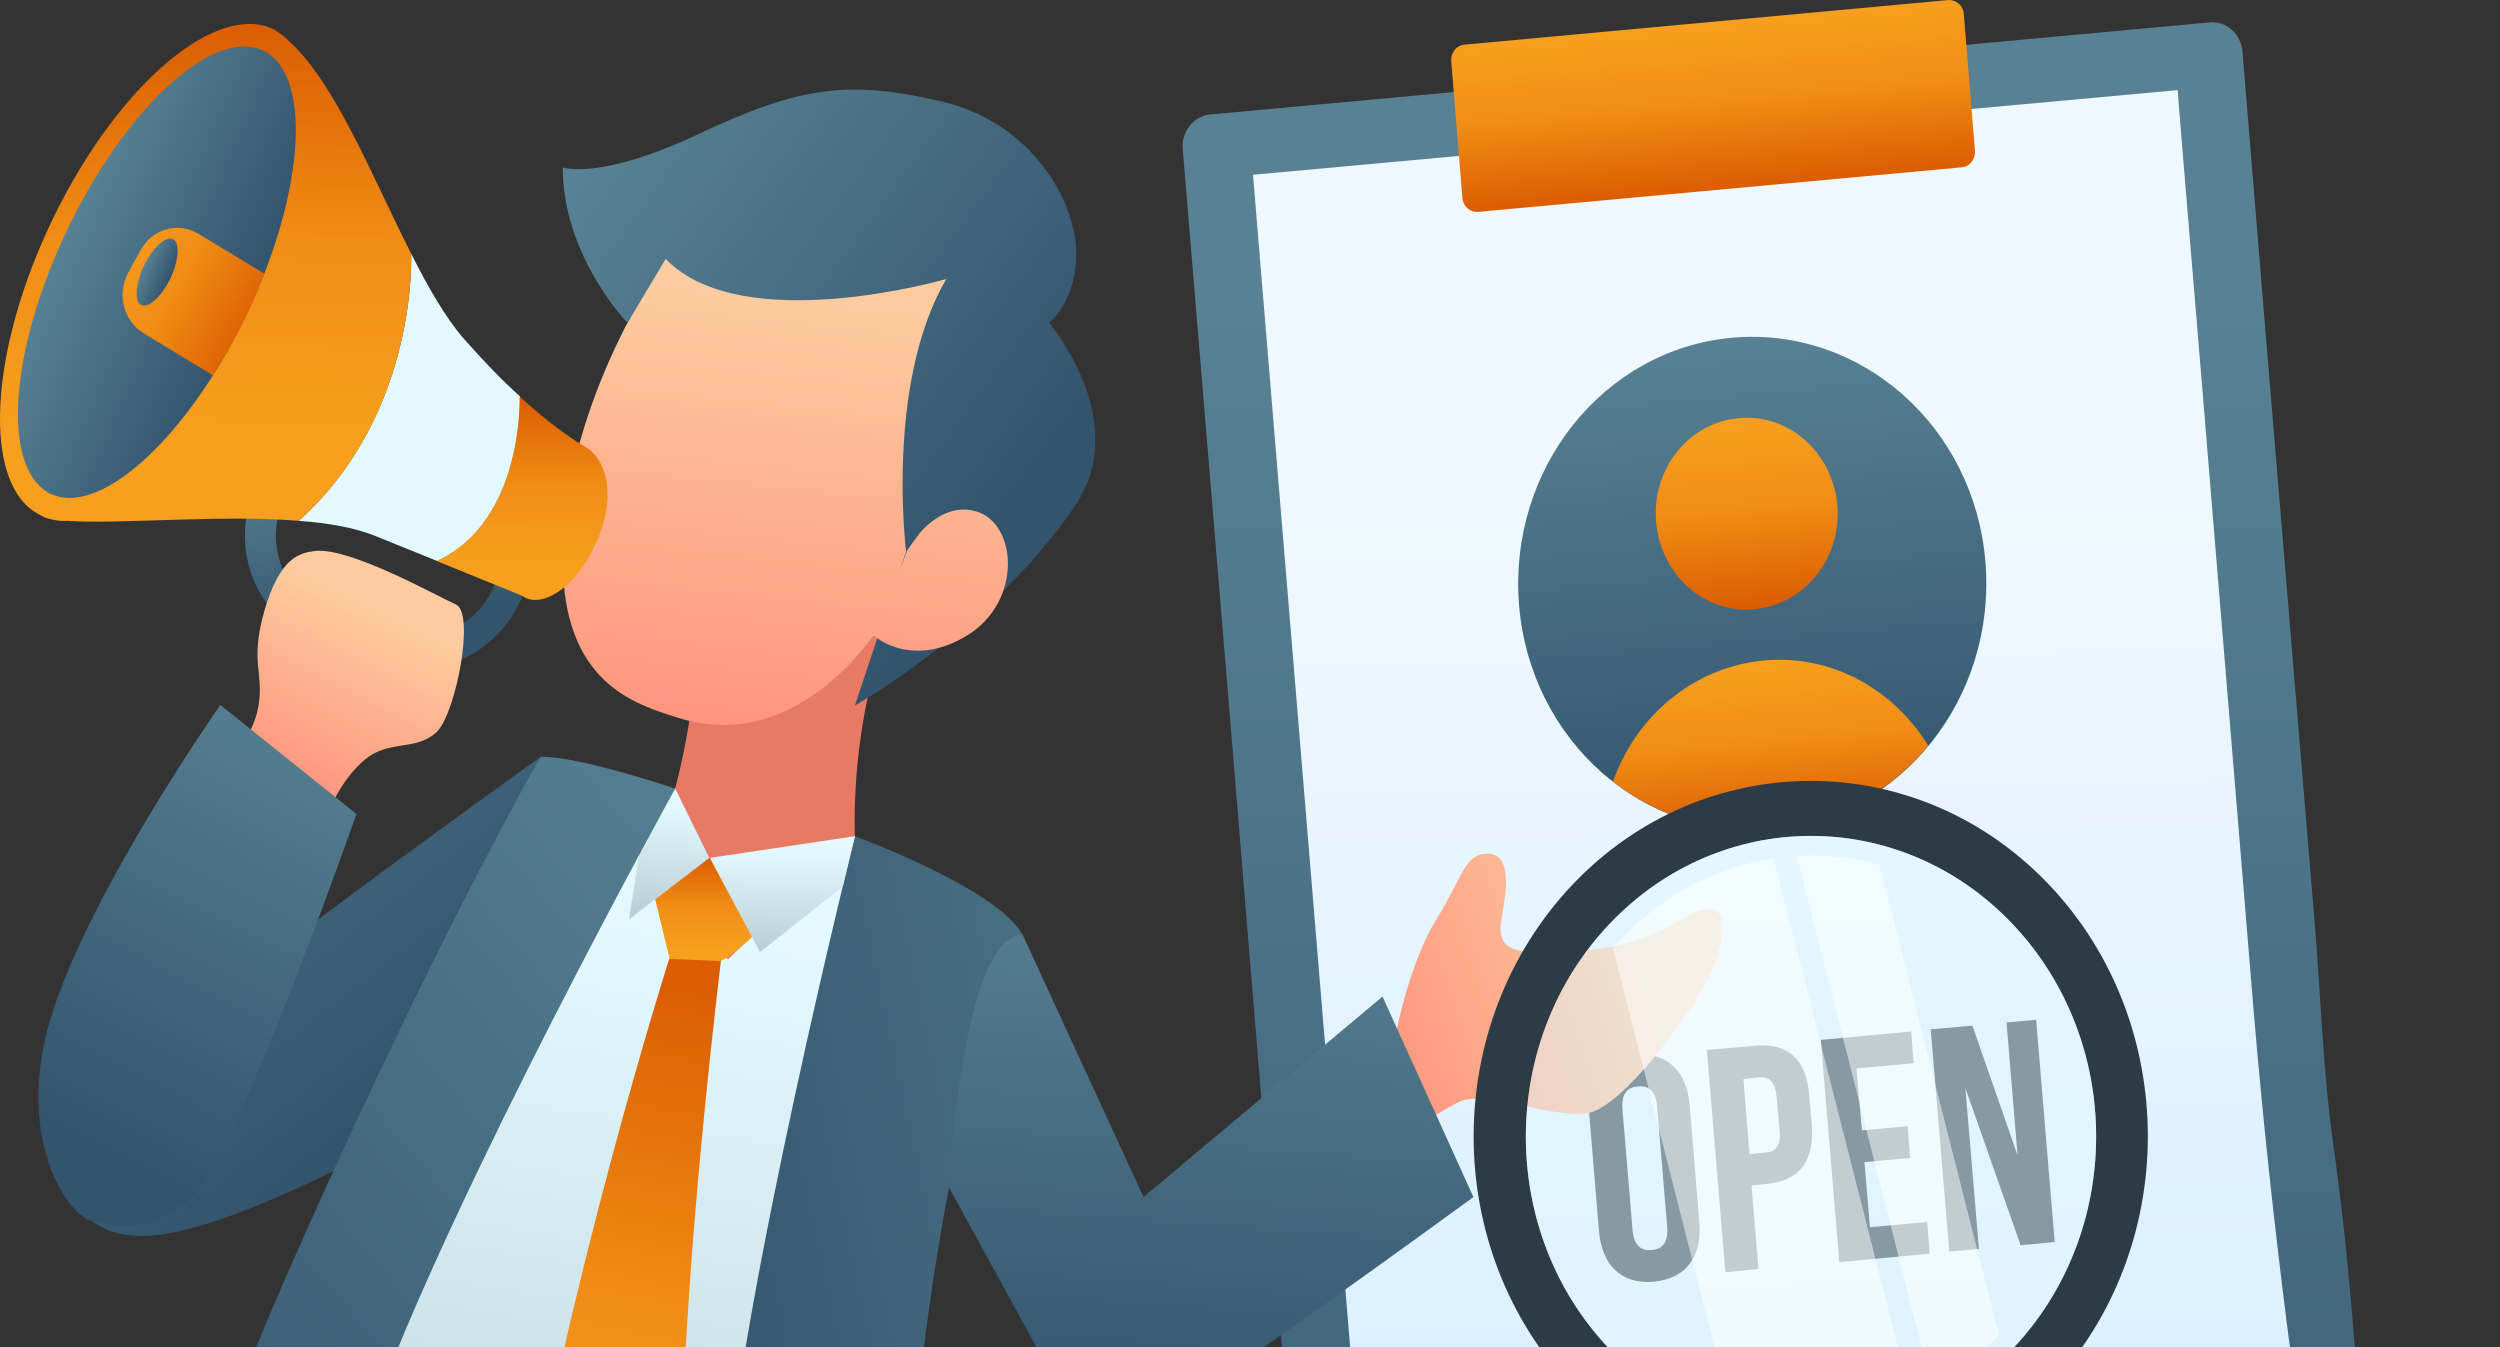 <svg width="334" height="180" viewBox="0 0 334 180" fill="none" xmlns="http://www.w3.org/2000/svg">
<rect x="0" y="0" width="334" height="180" fill="#333333" stroke="none"/>
<path fill-rule="evenodd" clip-rule="evenodd" d="M244.598 230.76C221.727 233.093 198.991 236.557 176.188 239.102H176.121C175.852 233.234 175.182 227.084 174.712 221.217C171.359 180.993 168.005 140.84 164.719 100.616C162.506 73.682 160.225 46.819 158.012 19.886C157.811 17.553 159.487 15.503 161.701 15.291C182.157 13.382 274.778 4.899 295.234 2.99C297.448 2.778 299.393 4.545 299.594 6.878C300.6 19.391 301.673 31.903 302.679 44.416C304.825 70.501 307.038 96.516 309.185 122.601C310.057 132.781 310.325 143.243 311.8 153.423C314.751 174.206 315.422 195.626 317.635 216.622C317.702 217.046 317.702 217.541 317.434 217.824C317.233 218.036 316.965 218.106 316.629 218.177C292.954 222.631 268.474 228.357 244.598 230.76Z" fill="url(#paint0_linear)"/>
<path fill-rule="evenodd" clip-rule="evenodd" d="M305.63 177.67C306.77 186.577 308.112 195.414 309.453 204.25C309.52 204.675 309.587 205.099 309.319 205.452C309.051 205.876 308.514 205.947 308.045 206.018C301.539 206.725 183.968 224.398 183.901 222.489L167.402 23.349L290.942 12.039C290.875 12.039 294.765 58.059 294.966 60.887C296.978 85.558 299.058 110.159 301.07 134.831C302.277 149.252 303.819 163.461 305.63 177.67Z" fill="url(#paint1_linear)"/>
<path d="M216.764 148.262C216.563 146.142 217.435 145.223 218.844 145.152C220.252 145.011 221.191 145.718 221.392 147.838L222.734 163.885C222.935 166.006 222.063 166.925 220.654 166.996C219.246 167.137 218.307 166.43 218.106 164.31L216.764 148.262ZM213.612 164.38C214.015 169.117 216.63 171.591 220.923 171.237C225.282 170.813 227.428 167.915 227.026 163.179L225.752 147.768C225.349 143.031 222.734 140.557 218.441 140.91C214.082 141.335 211.935 144.233 212.338 148.969L213.612 164.38Z" fill="#2D3B46"/>
<path d="M234.537 139.709L228.032 140.274L230.513 169.965L234.94 169.541L234.001 158.371L236.08 158.159C240.506 157.735 242.451 154.978 242.049 150.242L241.714 146.354C241.378 141.688 238.964 139.284 234.537 139.709ZM234.94 143.95C236.348 143.809 237.153 144.445 237.354 146.566L237.757 151.019C237.958 153.14 237.22 153.918 235.812 153.988L233.733 154.2L232.928 144.162L234.94 143.95Z" fill="#2D3B46"/>
<path d="M248.018 142.748L255.664 142.042L255.329 137.8L243.256 138.931L245.738 168.622L257.81 167.491L257.475 163.249L249.829 163.956L249.091 155.261L255.195 154.695L254.859 150.454L248.756 151.019L248.018 142.748Z" fill="#2D3B46"/>
<path d="M269.95 166.359L274.51 165.935L272.029 136.245L268.072 136.598L269.547 154.342L263.511 137.022L257.944 137.517L260.426 167.208L264.383 166.854L262.572 145.364L269.95 166.359Z" fill="#2D3B46"/>
<path fill-rule="evenodd" clip-rule="evenodd" d="M262.371 1.93C262.304 0.728 261.298 -0.12 260.158 0.021C250.165 0.94 205.698 5.04 195.705 5.959C194.565 6.03 193.76 7.09 193.894 8.292C194.229 12.534 195.034 22.077 195.369 26.389C195.437 27.591 196.443 28.439 197.583 28.298C207.576 27.379 252.043 23.279 262.036 22.36C263.176 22.289 263.981 21.229 263.847 20.027C263.511 15.785 262.706 6.242 262.371 1.93Z" fill="url(#paint2_linear)"/>
<path fill-rule="evenodd" clip-rule="evenodd" d="M231.385 45.123C248.555 43.568 263.78 56.928 265.255 75.096C266.731 93.194 254.055 109.241 236.818 110.796C219.648 112.351 204.424 98.99 202.948 80.822C201.473 62.654 214.216 46.678 231.385 45.123Z" fill="url(#paint3_linear)"/>
<path fill-rule="evenodd" clip-rule="evenodd" d="M215.49 104.434C218.575 95.668 226.221 89.164 235.61 88.245C244.665 87.397 252.981 92.062 257.609 99.626C252.512 105.847 245.134 110.018 236.818 110.796C228.971 111.503 221.459 109.029 215.49 104.434Z" fill="url(#paint4_linear)"/>
<path fill-rule="evenodd" clip-rule="evenodd" d="M232.324 55.868C238.964 55.232 244.866 60.463 245.469 67.532C246.073 74.531 241.11 80.752 234.403 81.388C227.696 82.024 221.861 76.793 221.258 69.724C220.654 62.654 225.617 56.434 232.324 55.868Z" fill="url(#paint5_linear)"/>
<path fill-rule="evenodd" clip-rule="evenodd" d="M47.215 238.324L32.862 235.143L49.897 174.348L54.659 209.058L47.215 238.324Z" fill="#1F3A4D"/>
<path fill-rule="evenodd" clip-rule="evenodd" d="M47.215 238.324L46.678 237.97C46.678 237.97 46.879 187.496 53.586 167.278C60.293 147.06 90.206 105.352 90.206 105.352L114.216 111.714L118.576 141.264L96.98 242.636C96.98 242.636 95.638 242.778 93.291 242.919C78.133 242.353 62.238 241.081 47.215 238.324Z" fill="url(#paint6_linear)"/>
<path fill-rule="evenodd" clip-rule="evenodd" d="M92.084 96.375C92.084 96.375 90.407 107.261 87.858 111.715C85.31 116.168 97.248 128.186 97.248 128.186L114.216 111.715C114.216 111.715 113.546 98.213 118.039 85.771C122.6 73.329 96.376 81.034 92.084 96.375Z" fill="#E87965"/>
<path fill-rule="evenodd" clip-rule="evenodd" d="M88.931 34.519C88.931 34.519 75.182 53.676 75.182 74.743C75.182 91.214 84.706 94.041 90.541 95.879C98.992 98.566 108.448 95.879 116.765 84.852C116.765 84.852 121.594 89.376 129.105 84.852C136.617 80.327 135.812 69.794 130.313 68.239C124.813 66.684 121.057 73.611 121.057 73.611C121.057 73.611 130.313 58.837 130.313 52.333C130.313 45.829 146.476 21.158 111.466 21.441C76.523 21.794 88.931 34.519 88.931 34.519Z" fill="url(#paint7_linear)"/>
<path fill-rule="evenodd" clip-rule="evenodd" d="M121.057 73.682C121.057 73.682 118.24 51.273 126.423 37.276C126.423 37.276 99.126 45.193 88.931 34.59L83.834 43.143C83.834 43.143 75.182 34.236 75.182 22.36C75.182 22.36 80.011 24.198 93.492 17.835C106.973 11.473 113.478 10.696 125.685 13.523C137.891 16.351 143.726 26.884 143.793 33.812C143.793 40.245 140.172 43.143 140.172 43.143C140.172 43.143 151.171 56.08 143.793 67.32C136.416 78.489 123.472 88.881 114.216 94.254L121.057 73.682Z" fill="url(#paint8_linear)"/>
<path fill-rule="evenodd" clip-rule="evenodd" d="M122.935 71.137C124.544 69.37 127.16 67.391 130.379 68.31C135.879 69.865 136.684 80.327 129.172 84.922C122.599 88.881 118.039 85.912 117.033 85.135L116.832 84.922L121.124 73.753C121.057 73.682 121.795 72.693 122.935 71.137Z" fill="url(#paint9_linear)"/>
<path fill-rule="evenodd" clip-rule="evenodd" d="M114.216 111.715C114.216 111.715 133.129 118.642 136.617 124.863C136.617 124.863 129.105 138.295 123.874 176.61C123.874 176.61 123.27 181.417 122.533 186.86C121.258 196.616 122.331 206.513 125.551 215.703C129.575 227.084 134.605 241.223 134.605 241.223L98.656 263.349C98.656 263.349 94.9 229.488 96.778 201.706C98.723 173.853 114.216 111.715 114.216 111.715Z" fill="url(#paint10_linear)"/>
<path fill-rule="evenodd" clip-rule="evenodd" d="M72.231 101.111C72.231 101.111 20.186 138.295 13.01 146.707C5.833 155.12 8.717 165.936 20.186 165.087C31.655 164.239 53.787 151.585 53.787 151.585L72.231 101.111Z" fill="url(#paint11_linear)"/>
<path fill-rule="evenodd" clip-rule="evenodd" d="M36.015 65.27C36.35 65.411 36.484 65.411 36.752 65.623C37.222 65.977 37.49 66.542 37.557 67.108C37.624 67.532 37.557 67.603 37.49 67.956C37.49 67.956 37.289 68.663 37.088 69.299C36.484 72.198 37.088 75.379 38.764 77.853C39.972 79.62 41.715 80.964 43.66 81.671C46.41 82.66 49.227 83.65 51.977 84.64C56.605 86.266 62.104 84.498 64.988 80.186C65.659 79.196 66.195 78.065 66.531 76.934V76.863L66.732 76.439C67.134 75.803 67.738 75.379 68.476 75.379C69.616 75.379 70.622 76.51 70.488 77.712C70.488 77.995 70.354 78.207 70.287 78.419C68.476 83.862 63.915 88.103 58.483 89.164C55.867 89.659 53.117 89.517 50.568 88.598C47.819 87.609 45.002 86.619 42.252 85.629C38.027 84.145 34.606 80.398 33.332 75.874C32.46 72.834 32.527 69.582 33.533 66.613L33.734 66.189C34.07 65.694 34.539 65.27 35.076 65.199C35.478 65.199 35.746 65.27 36.015 65.27Z" fill="url(#paint12_linear)"/>
<path fill-rule="evenodd" clip-rule="evenodd" d="M44.331 107.473C44.331 107.473 46.142 103.373 49.227 101.111C52.379 98.92 55.732 100.263 58.348 97.788C60.897 95.314 63.512 81.883 60.897 80.752C58.348 79.621 46.678 73.046 42.05 73.612C39.971 73.895 37.422 74.46 35.343 81.529C33.331 88.599 35.276 89.73 34.539 94.254C33.801 98.778 30.581 101.111 30.581 101.111L44.331 107.473Z" fill="url(#paint13_linear)"/>
<path fill-rule="evenodd" clip-rule="evenodd" d="M29.441 94.183C29.441 94.183 41.447 103.797 47.617 108.745C47.617 108.745 31.185 155.897 25.082 160.492C18.979 165.087 16.095 163.744 12.607 163.249C9.12 162.754 1.541 151.797 7.107 134.972C12.607 118.147 29.441 94.183 29.441 94.183Z" fill="url(#paint14_linear)"/>
<path fill-rule="evenodd" clip-rule="evenodd" d="M87.523 120.127L89.468 128.115C89.468 128.115 91.48 129.882 94.833 129.034C98.187 128.115 102.815 122.742 102.815 122.742L94.833 114.542L87.523 120.127Z" fill="url(#paint15_linear)"/>
<path fill-rule="evenodd" clip-rule="evenodd" d="M90.205 105.352L94.766 114.613L84.035 122.813L85.779 111.714L90.205 105.352Z" fill="url(#paint16_linear)"/>
<path fill-rule="evenodd" clip-rule="evenodd" d="M90.206 105.352C90.206 105.352 77.194 100.969 72.231 101.111C72.231 101.111 60.83 120.692 43.794 158.089C27.832 193.152 23.674 206.371 26.558 219.167L33.935 252.109C33.935 252.109 38.63 219.874 49.428 189.759C60.159 159.644 90.206 105.352 90.206 105.352Z" fill="url(#paint17_linear)"/>
<path fill-rule="evenodd" clip-rule="evenodd" d="M94.834 114.613L101.54 127.196L112.607 118.43L114.216 111.715L94.834 114.613Z" fill="url(#paint18_linear)"/>
<path fill-rule="evenodd" clip-rule="evenodd" d="M89.401 128.115C89.401 128.115 75.585 171.52 68.744 213.299C68.744 213.299 71.158 220.227 77.597 230.336C77.597 230.336 87.188 224.327 91.748 218.813C91.748 218.813 88.059 198.454 96.309 128.398L89.401 128.115Z" fill="url(#paint19_linear)"/>
<path fill-rule="evenodd" clip-rule="evenodd" d="M186.65 137.376C186.65 137.376 188.394 128.469 191.948 122.742C195.503 117.016 195.637 114.047 198.789 114.047C201.942 114.047 201.271 118.996 200.734 121.965C200.198 124.863 200.064 127.196 205.094 127.196C210.124 127.196 217.099 127.479 224.812 122.742C232.592 118.006 230.177 127.055 228.031 131.155C225.885 135.255 216.764 148.192 211.868 148.757C207.039 149.323 198.186 145.576 194.966 147.202C191.747 148.757 184.772 153.564 184.772 153.564L186.65 137.376Z" fill="url(#paint20_linear)"/>
<path fill-rule="evenodd" clip-rule="evenodd" d="M136.617 124.864L152.78 159.927L184.705 133.135L196.845 159.927C196.845 159.927 159.152 187.497 152.713 190.537C146.275 193.576 142.586 187.497 142.586 187.497L126.758 158.584C126.758 158.584 128.569 124.864 136.617 124.864Z" fill="url(#paint21_linear)"/>
<path fill-rule="evenodd" clip-rule="evenodd" d="M54.928 33.883C57.208 38.407 59.555 42.507 62.037 45.335C64.787 48.445 67.268 50.99 69.481 52.969C69.481 52.969 70.085 69.582 58.415 74.955L50.032 71.561C47.349 70.501 43.861 69.865 39.904 69.582C55.934 55.232 54.928 33.883 54.928 33.883Z" fill="#E2F9FF"/>
<path fill-rule="evenodd" clip-rule="evenodd" d="M5.096 68.663C-2.483 64.563 -1.477 46.678 7.242 28.864C15.961 11.049 29.24 -0.05 36.819 4.051C36.819 4.051 36.886 4.051 36.886 4.121C37.49 4.475 38.026 4.899 38.496 5.394C44.733 10.908 49.696 23.562 54.928 33.883C54.928 33.883 55.934 55.302 39.904 69.582C29.24 68.734 15.759 70.077 8.986 69.582C7.912 69.653 6.906 69.441 6.035 69.158C5.632 68.946 5.297 68.805 5.096 68.663Z" fill="url(#paint22_linear)"/>
<path fill-rule="evenodd" clip-rule="evenodd" d="M35.41 6.878C41.849 10.413 40.575 26.46 32.593 42.719C24.612 58.978 12.943 69.37 6.504 65.835C0.065 62.301 1.34 46.254 9.321 29.995C17.302 13.735 28.972 3.414 35.41 6.878Z" fill="url(#paint23_linear)"/>
<path fill-rule="evenodd" clip-rule="evenodd" d="M28.435 50.142L19.247 44.557C16.497 42.931 15.558 39.255 17.168 36.357C17.704 35.367 18.241 34.377 18.777 33.459C20.32 30.56 23.808 29.57 26.558 31.267L35.343 36.569C34.539 38.619 33.667 40.669 32.661 42.719C31.319 45.335 29.911 47.88 28.435 50.142Z" fill="url(#paint24_linear)"/>
<path fill-rule="evenodd" clip-rule="evenodd" d="M23.137 31.974C24.076 32.469 23.875 34.873 22.735 37.276C21.528 39.68 19.784 41.235 18.845 40.74C17.906 40.245 18.107 37.842 19.247 35.438C20.454 33.035 22.131 31.479 23.137 31.974Z" fill="url(#paint25_linear)"/>
<path fill-rule="evenodd" clip-rule="evenodd" d="M69.414 52.969C74.981 58.059 78.536 59.897 78.536 59.897C81.151 61.806 82.426 66.542 79.475 72.905C76.725 78.913 72.03 81.317 69.817 79.62L58.348 74.955C70.018 69.582 69.414 52.969 69.414 52.969Z" fill="url(#paint26_linear)"/>
<path fill-rule="evenodd" clip-rule="evenodd" d="M276.321 178.377L267.065 188.062L319.915 243.768L329.171 234.012L276.321 178.377Z" fill="url(#paint27_linear)"/>
<path fill-rule="evenodd" clip-rule="evenodd" d="M210.057 118.218C227.629 99.697 256.201 99.697 273.773 118.218C291.344 136.739 291.344 166.854 273.773 185.376C256.201 203.897 227.629 203.897 210.057 185.376C192.485 166.854 192.485 136.81 210.057 118.218ZM215.02 123.449C229.91 107.756 253.987 107.756 268.876 123.449C283.766 139.143 283.766 164.521 268.876 180.215C253.987 195.909 229.91 195.909 215.02 180.215C200.131 164.592 200.131 139.143 215.02 123.449Z" fill="#2D3B46"/>
<path fill-rule="evenodd" clip-rule="evenodd" d="M215.02 123.45C229.91 107.756 253.987 107.756 268.877 123.45C283.766 139.143 283.766 164.522 268.877 180.215C253.987 195.909 229.91 195.909 215.02 180.215C200.131 164.592 200.131 139.143 215.02 123.45Z" fill="#E2F9FF" fill-opacity="0.5"/>
<path fill-rule="evenodd" clip-rule="evenodd" d="M240.037 114.33C243.726 114.118 247.482 114.543 251.104 115.532L267.066 178.378C264.316 181.205 261.298 183.538 258.079 185.305L240.037 114.33ZM215.49 126.702C215.893 126.207 216.295 125.783 216.765 125.288C222.465 119.279 229.575 115.744 236.952 114.684L255.262 186.648C247.482 189.9 238.897 190.254 230.983 187.567L215.49 126.702Z" fill="white" fill-opacity="0.5"/>
<defs>
<linearGradient id="paint0_linear" x1="237.815" y1="288.244" x2="237.815" y2="40.834" gradientUnits="userSpaceOnUse">
<stop stop-color="#32546D"/>
<stop offset="1" stop-color="#588193"/>
</linearGradient>
<linearGradient id="paint1_linear" x1="237.71" y1="66.538" x2="241.321" y2="288.147" gradientUnits="userSpaceOnUse">
<stop stop-color="#EFF8FF"/>
<stop offset="1" stop-color="#CAE9FF"/>
</linearGradient>
<linearGradient id="paint2_linear" x1="227.917" y1="3.008" x2="229.971" y2="25.286" gradientUnits="userSpaceOnUse">
<stop stop-color="#F89F1E"/>
<stop offset="0.48" stop-color="#F08D16"/>
<stop offset="1" stop-color="#DB5D00"/>
</linearGradient>
<linearGradient id="paint3_linear" x1="236.856" y1="110.762" x2="230.807" y2="45.165" gradientUnits="userSpaceOnUse">
<stop stop-color="#32546D"/>
<stop offset="1" stop-color="#588193"/>
</linearGradient>
<linearGradient id="paint4_linear" x1="235.453" y1="88.253" x2="237.522" y2="110.697" gradientUnits="userSpaceOnUse">
<stop stop-color="#F89F1E"/>
<stop offset="0.48" stop-color="#F08D16"/>
<stop offset="1" stop-color="#DB5D00"/>
</linearGradient>
<linearGradient id="paint5_linear" x1="232.312" y1="56.001" x2="234.628" y2="81.118" gradientUnits="userSpaceOnUse">
<stop stop-color="#F89F1E"/>
<stop offset="0.48" stop-color="#F08D16"/>
<stop offset="1" stop-color="#DB5D00"/>
</linearGradient>
<linearGradient id="paint6_linear" x1="89.956" y1="124.172" x2="68.874" y2="253.303" gradientUnits="userSpaceOnUse">
<stop stop-color="#E2F9FF"/>
<stop offset="1" stop-color="#B5CACF"/>
</linearGradient>
<linearGradient id="paint7_linear" x1="101.715" y1="107.853" x2="108.779" y2="40.52" gradientUnits="userSpaceOnUse">
<stop stop-color="#FE8C77"/>
<stop offset="1" stop-color="#FDCB9F"/>
</linearGradient>
<linearGradient id="paint8_linear" x1="136.297" y1="65.682" x2="78.639" y2="22.891" gradientUnits="userSpaceOnUse">
<stop stop-color="#32546D"/>
<stop offset="1" stop-color="#588193"/>
</linearGradient>
<linearGradient id="paint9_linear" x1="122.876" y1="110.073" x2="129.94" y2="42.74" gradientUnits="userSpaceOnUse">
<stop stop-color="#FE8C77"/>
<stop offset="1" stop-color="#FDCB9F"/>
</linearGradient>
<linearGradient id="paint10_linear" x1="94.473" y1="212.106" x2="194.684" y2="190.749" gradientUnits="userSpaceOnUse">
<stop stop-color="#32546D"/>
<stop offset="1" stop-color="#588193"/>
</linearGradient>
<linearGradient id="paint11_linear" x1="52.577" y1="147.248" x2="-2.722" y2="75.723" gradientUnits="userSpaceOnUse">
<stop stop-color="#32546D"/>
<stop offset="1" stop-color="#588193"/>
</linearGradient>
<linearGradient id="paint12_linear" x1="56.1" y1="83.199" x2="50.49" y2="57.588" gradientUnits="userSpaceOnUse">
<stop stop-color="#32546D"/>
<stop offset="1" stop-color="#588193"/>
</linearGradient>
<linearGradient id="paint13_linear" x1="38.314" y1="109.221" x2="51.382" y2="82.407" gradientUnits="userSpaceOnUse">
<stop stop-color="#FE8C77"/>
<stop offset="1" stop-color="#FDCB9F"/>
</linearGradient>
<linearGradient id="paint14_linear" x1="13.823" y1="153.869" x2="43.801" y2="94.645" gradientUnits="userSpaceOnUse">
<stop stop-color="#32546D"/>
<stop offset="1" stop-color="#588193"/>
</linearGradient>
<linearGradient id="paint15_linear" x1="94.871" y1="126.811" x2="94.914" y2="114.645" gradientUnits="userSpaceOnUse">
<stop stop-color="#F89F1E"/>
<stop offset="0.48" stop-color="#F08D16"/>
<stop offset="1" stop-color="#DB5D00"/>
</linearGradient>
<linearGradient id="paint16_linear" x1="90.776" y1="107.771" x2="89.167" y2="124.247" gradientUnits="userSpaceOnUse">
<stop stop-color="#E2F9FF"/>
<stop offset="1" stop-color="#B5CACF"/>
</linearGradient>
<linearGradient id="paint17_linear" x1="23.791" y1="231.805" x2="131.786" y2="140.171" gradientUnits="userSpaceOnUse">
<stop stop-color="#32546D"/>
<stop offset="1" stop-color="#588193"/>
</linearGradient>
<linearGradient id="paint18_linear" x1="104.473" y1="113.834" x2="104.299" y2="128.678" gradientUnits="userSpaceOnUse">
<stop stop-color="#E2F9FF"/>
<stop offset="1" stop-color="#B5CACF"/>
</linearGradient>
<linearGradient id="paint19_linear" x1="80.557" y1="214.142" x2="97.178" y2="132.712" gradientUnits="userSpaceOnUse">
<stop stop-color="#F89F1E"/>
<stop offset="0.48" stop-color="#F08D16"/>
<stop offset="1" stop-color="#DB5D00"/>
</linearGradient>
<linearGradient id="paint20_linear" x1="177.514" y1="142.254" x2="219.844" y2="127.278" gradientUnits="userSpaceOnUse">
<stop stop-color="#FE8C77"/>
<stop offset="1" stop-color="#FDCB9F"/>
</linearGradient>
<linearGradient id="paint21_linear" x1="154.031" y1="192.003" x2="159.674" y2="117.114" gradientUnits="userSpaceOnUse">
<stop stop-color="#32546D"/>
<stop offset="1" stop-color="#588193"/>
</linearGradient>
<linearGradient id="paint22_linear" x1="26.668" y1="58.501" x2="27.055" y2="3.533" gradientUnits="userSpaceOnUse">
<stop stop-color="#F89F1E"/>
<stop offset="0.48" stop-color="#F08D16"/>
<stop offset="1" stop-color="#DB5D00"/>
</linearGradient>
<linearGradient id="paint23_linear" x1="32.823" y1="42.129" x2="8.589" y2="31.517" gradientUnits="userSpaceOnUse">
<stop stop-color="#32546D"/>
<stop offset="1" stop-color="#588193"/>
</linearGradient>
<linearGradient id="paint24_linear" x1="34.067" y1="44.817" x2="13.283" y2="33.059" gradientUnits="userSpaceOnUse">
<stop stop-color="#DB5D00"/>
<stop offset="0.52" stop-color="#F08D16"/>
<stop offset="1" stop-color="#F89F1E"/>
</linearGradient>
<linearGradient id="paint25_linear" x1="22.727" y1="37.222" x2="19.134" y2="35.649" gradientUnits="userSpaceOnUse">
<stop stop-color="#32546D"/>
<stop offset="1" stop-color="#588193"/>
</linearGradient>
<linearGradient id="paint26_linear" x1="69.472" y1="75.558" x2="69.623" y2="53.093" gradientUnits="userSpaceOnUse">
<stop stop-color="#F89F1E"/>
<stop offset="0.48" stop-color="#F08D16"/>
<stop offset="1" stop-color="#DB5D00"/>
</linearGradient>
<linearGradient id="paint27_linear" x1="300.512" y1="213.552" x2="271.055" y2="185.912" gradientUnits="userSpaceOnUse">
<stop stop-color="#32546D"/>
<stop offset="1" stop-color="#588193"/>
</linearGradient>
</defs>
</svg>
